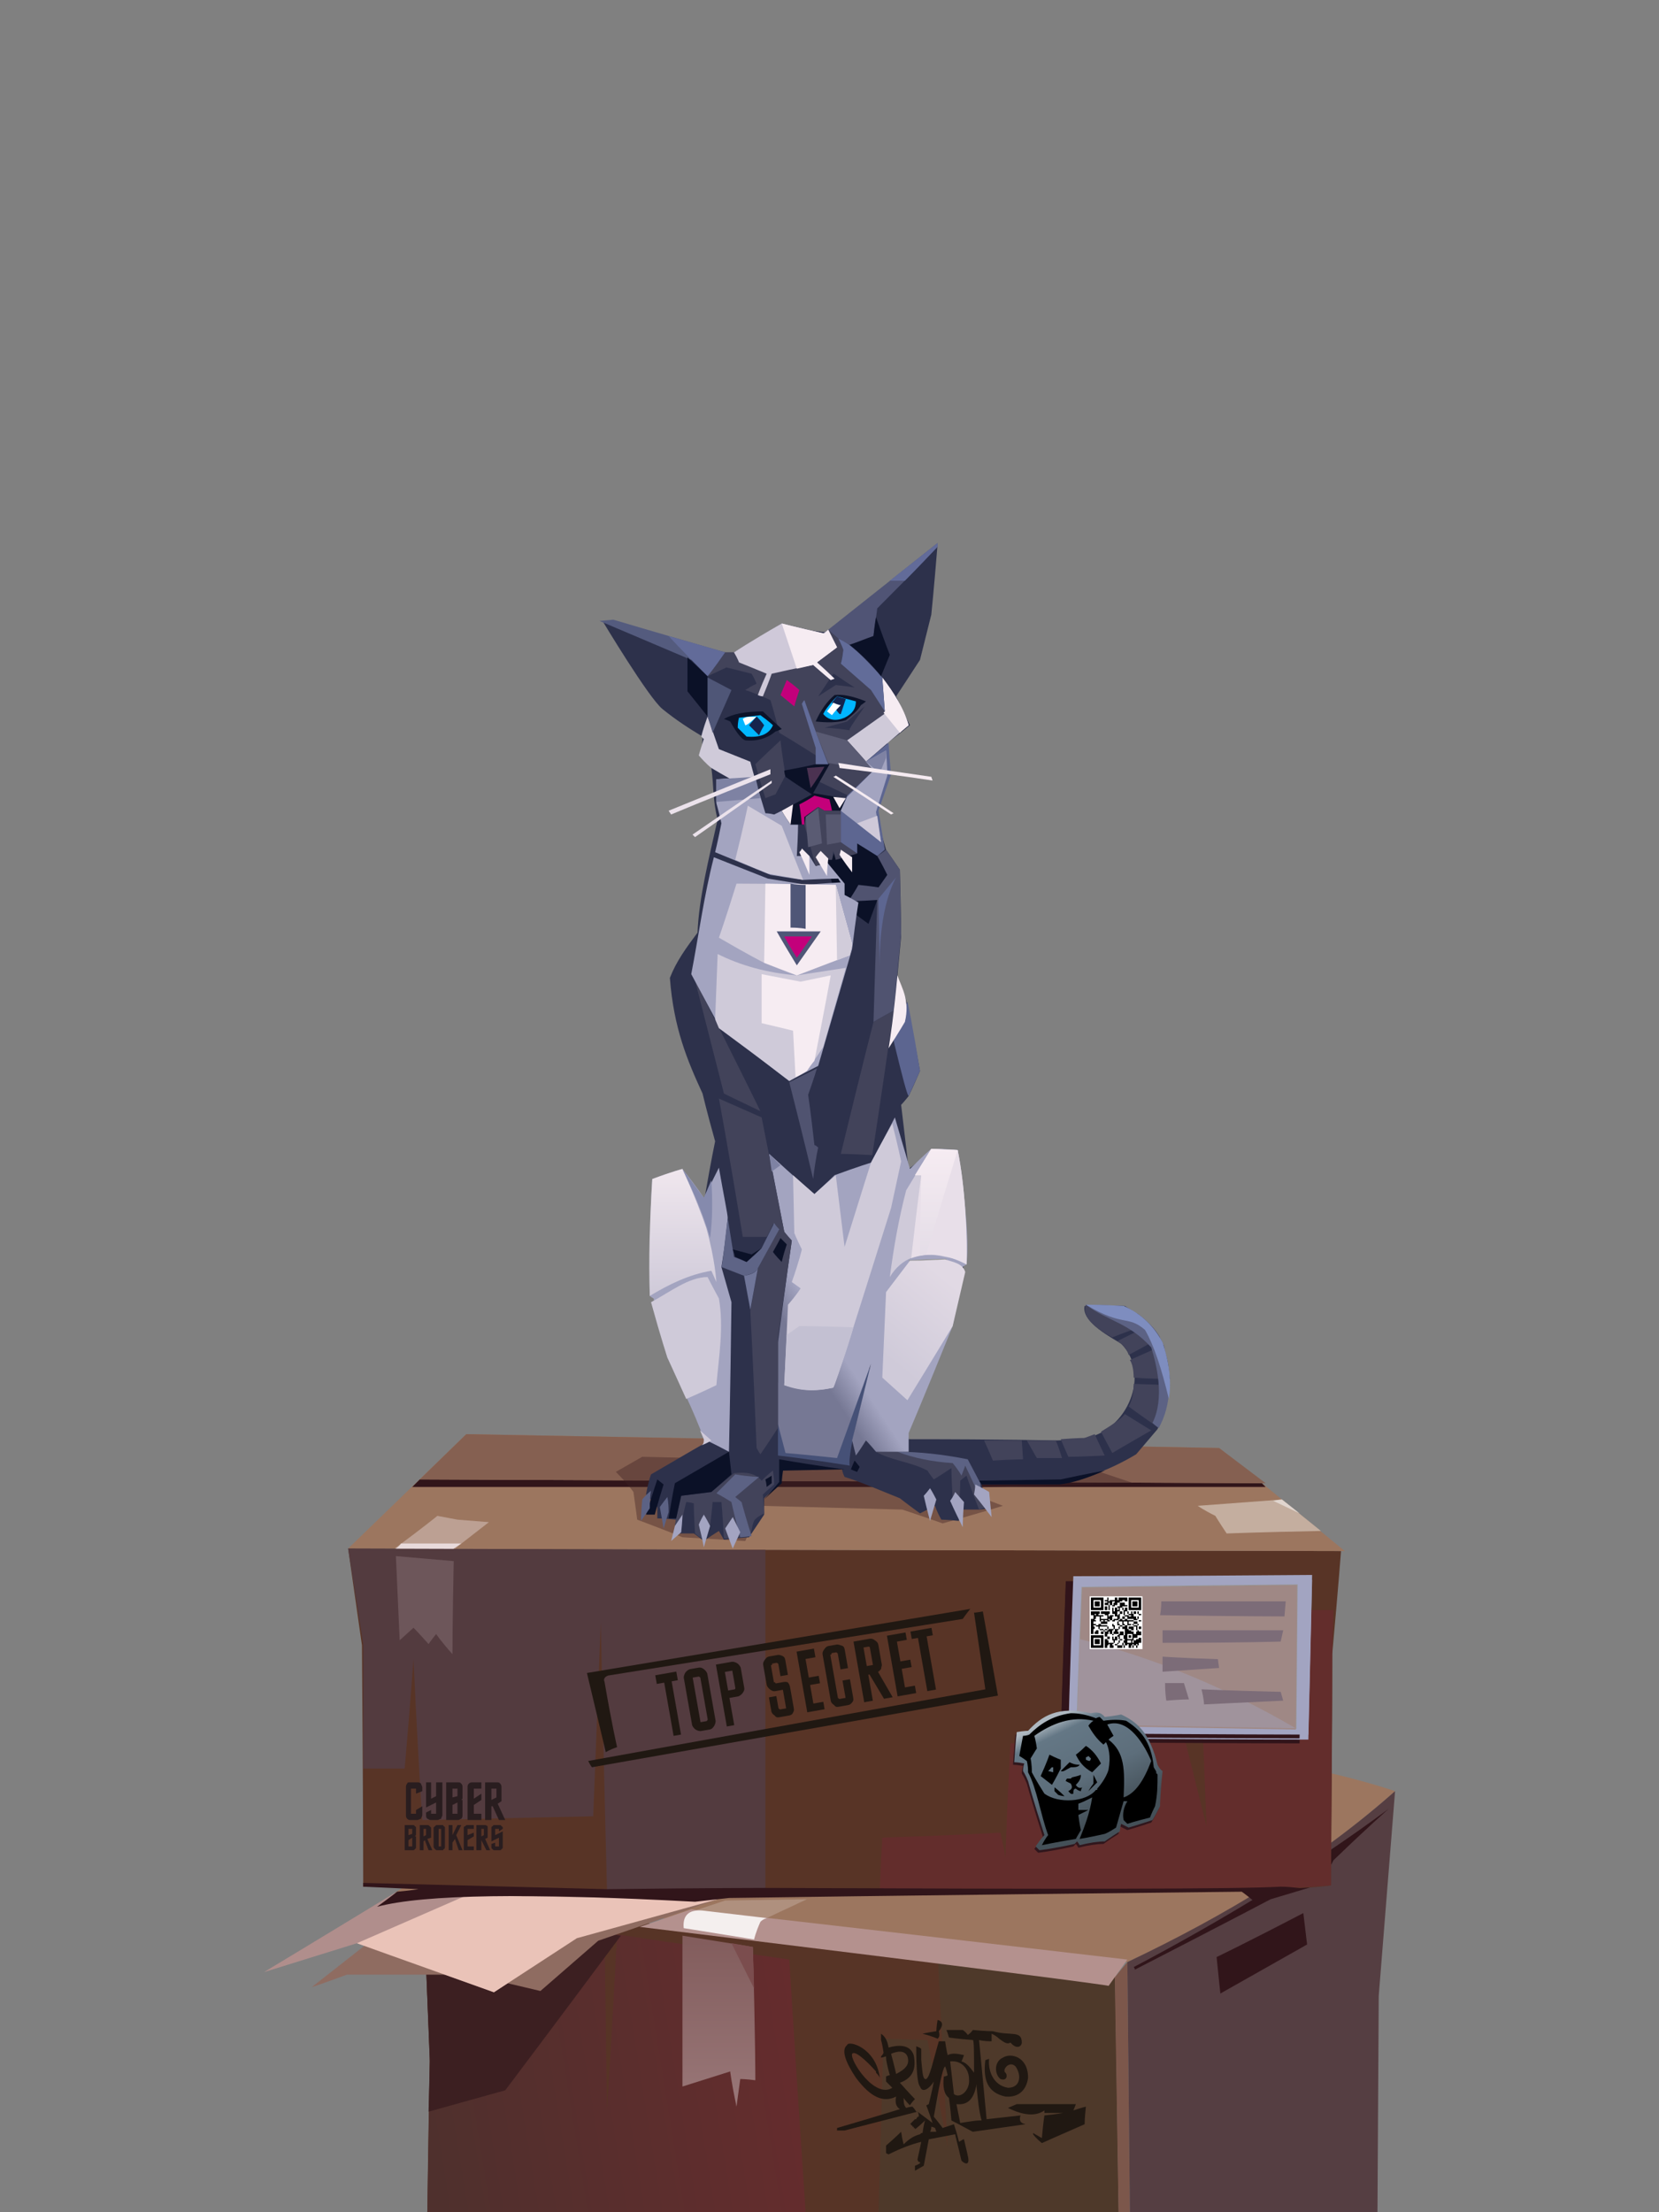 <?xml version="1.0" encoding="UTF-8"?>
<svg xmlns="http://www.w3.org/2000/svg" xmlns:xlink="http://www.w3.org/1999/xlink" width="1320px" height="1760px" viewBox="0 0 1320 1760" version="1.1">
<rect x="0" y="0" width="1320" height="1760" fill="#808080" stroke="none"/>
<defs>
















































</defs>

<defs>
<linearGradient x1="100%" y1="50%" x2="0%" y2="63%" id="id-cat-8-cat-8-0">
<stop stop-color="#652c2d" offset="0%">
</stop>
<stop stop-color="#4f302d" offset="100%">
</stop>
</linearGradient>
<linearGradient x1="50%" y1="0%" x2="50%" y2="100%" id="id-cat-8-cat-8-1">
<stop stop-color="#825c5c" offset="0%">
</stop>
<stop stop-color="#997778" offset="100%">
</stop>
</linearGradient>
<linearGradient x1="50%" y1="0%" x2="50%" y2="100%" id="id-cat-8-cat-8-2">
<stop stop-color="#f0e7ee" offset="0%">
</stop>
<stop stop-color="#cfcad9" offset="100%">
</stop>
</linearGradient>
<linearGradient x1="40%" y1="89%" x2="48%" y2="80%" id="id-cat-8-cat-8-3">
<stop stop-color="#767894" offset="0%">
</stop>
<stop stop-color="#a3a4c0" offset="100%">
</stop>
</linearGradient>
<linearGradient x1="50%" y1="0%" x2="50%" y2="100%" id="id-cat-8-cat-8-4">
<stop stop-color="#f6ecf2" offset="0%">
</stop>
<stop stop-color="#e4dde7" offset="100%">
</stop>
</linearGradient>
<linearGradient x1="68%" y1="9%" x2="32%" y2="83%" id="id-cat-8-cat-8-5">
<stop stop-color="#e1d9e4" offset="0%">
</stop>
<stop stop-color="#cfcad9" offset="100%">
</stop>
</linearGradient>
<linearGradient x1="5%" y1="20%" x2="38%" y2="87%" id="id-cat-8-cat-8-6">
<stop stop-color="#aeb8c0" offset="0%">
</stop>
<stop stop-color="#647785" offset="14%">
</stop>
<stop stop-color="#5d6e7b" offset="60%">
</stop>
<stop stop-color="#445058" offset="100%">
</stop>
</linearGradient>
</defs>
<g transform="translate(210,432)" id="id-cat-8-cat-8-7">
<g transform="translate(0,709)" id="id-cat-8-cat-8-8">
<g transform="translate(0,197)" id="id-cat-8-cat-8-9">
<path d="M 900 87 C 745 36 527 46 367 0 L 104 168 L 687 223 C 765 187 837 143 900 87 Z" fill="#9c765f" id="id-cat-8-cat-8-10">
</path>
<path d="M 677 226 C 679 357 680 422 680 422 C 313 422 130 422 130 422 C 131 342 132 302 132 302 L 127 176 C 494 209 677 226 677 226 Z" fill="#573426" id="id-cat-8-cat-8-11">
</path>
<path d="M 432 173 L 400 188 C 362 184 343 182 343 182 L 367 174 L 432 173 Z" fill="#af907e" id="id-cat-8-cat-8-12">
</path>
<path d="M 677 226 C 583 217 536 213 536 213 C 541 318 544 370 544 370 C 533 313 528 285 528 285 L 493 284 L 489 422 L 680 422 C 678 291 677 226 677 226 Z" fill="#4e392a" id="id-cat-8-cat-8-13">
</path>
<path d="M 431 422 C 422 288 418 221 418 221 C 327 208 281 201 281 201 C 276 295 273 341 273 341 L 271 202 L 127 176 L 132 299 L 130 422 C 331 422 431 422 431 422 Z" fill="url(#id-cat-8-cat-8-0)" id="id-cat-8-cat-8-14">
</path>
<path d="M 284 202 C 223 284 192 325 192 325 L 131 342 L 132 302 L 127 176 C 232 193 284 202 284 202 Z" fill="#3c1f21" id="id-cat-8-cat-8-15">
</path>
<path d="M 689 422 C 683 422 680 422 680 422 C 678 298 677 235 677 235 L 687 223 L 689 422 Z" fill="#7c574b" id="id-cat-8-cat-8-16">
</path>
<path d="M 900 87 C 838 142 765 186 687 223 L 689 422 C 820 422 886 422 886 422 L 887 250 L 900 87 Z" fill="#553e42" id="id-cat-8-cat-8-17">
</path>
<path d="M 693 229 C 765 192 801 173 801 173 C 828 165 841 161 841 161 C 848 148 851 142 851 142 C 880 114 895 101 895 101 C 833 147 764 189 692 227 C 693 228 693 229 693 229 Z" fill="#31151a" id="id-cat-8-cat-8-18">
</path>
<path d="M 758 219 C 760 239 761 248 761 248 C 807 222 830 209 830 209 L 827 184 C 781 208 758 219 758 219 Z" fill="#31151a" id="id-cat-8-cat-8-19">
</path>
<g transform="translate(0,168)" id="id-cat-8-cat-8-20">
<path d="M 183 79 C 227 50 249 36 249 36 C 323 15 361 5 361 5 C 189 2 104 0 104 0 C 35 42 0 63 0 63 L 74 40 C 147 66 183 79 183 79 Z" fill="#b08e8c" id="id-cat-8-cat-8-21">
</path>
<path d="M 38 75 L 80 42 L 161 2 C 294 4 361 5 361 5 C 298 27 266 38 266 38 C 235 65 220 78 220 78 L 165 65 L 66 65 C 47 72 38 75 38 75 Z" fill="#8f6c61" id="id-cat-8-cat-8-22">
</path>
<path d="M 74 40 L 161 2 L 361 5 L 249 36 L 183 79 C 110 53 74 40 74 40 Z" fill="#eac3b8" id="id-cat-8-cat-8-23">
</path>
</g>
<path d="M 672 242 L 687 221 C 456 194 340 181 340 181 L 299 195 C 554 226 678 242 672 242 Z" fill="#b4918e" id="id-cat-8-cat-8-24">
</path>
<path d="M 333 202 C 371 208 389 211 389 211 C 391 282 391 317 391 317 C 383 316 379 316 379 316 C 377 331 376 338 376 338 C 372 319 371 310 371 310 L 333 322 C 333 242 333 202 333 202 Z" fill="url(#id-cat-8-cat-8-1)" id="id-cat-8-cat-8-25">
</path>
<path d="M 390 205 C 353 199 334 196 334 196 C 333 186 338 181 349 182 L 400 188 C 397 189 396 190 395 191 C 391 200 390 205 390 205 Z" fill="#f4efee" id="id-cat-8-cat-8-26">
</path>
<path d="M 389 211 C 378 209 372 208 372 208 L 390 244 L 389 211 Z" fill="#7b4d4e" id="id-cat-8-cat-8-27">
</path>
</g>
<g transform="translate(67,0)" id="id-cat-8-cat-8-28">
<path d="M 12 360 C 478 366 735 366 782 359 C 783 237 783 175 783 175 C 788 120 790 93 790 93 C 263 92 0 91 0 91 L 11 168 C 12 296 12 360 12 360 Z" fill="#583426" id="id-cat-8-cat-8-29">
</path>
<path d="M 0 91 C 63 30 94 0 94 0 C 493 7 693 11 693 11 L 793 93 C 264 92 0 91 0 91 Z" fill="#9c765f" id="id-cat-8-cat-8-30">
</path>
<path d="M 774 77 C 724 78 699 79 699 79 C 693 70 690 65 690 65 C 680 60 676 57 676 57 L 743 52 C 764 69 774 77 774 77 Z" fill="#c4ae9f" id="id-cat-8-cat-8-31">
</path>
<path d="M 736 53 C 741 52 743 52 743 52 L 757 63 L 736 53 Z" fill="#e0d5ce" id="id-cat-8-cat-8-32">
</path>
<path d="M 730 42 C 277 42 51 42 51 42 C 55 38 57 36 57 36 L 727 39 C 729 41 730 42 730 42 Z" fill="#31151a" id="id-cat-8-cat-8-33">
</path>
<polygon points="57 36 730 39 693 11 94 0" fill="#856051" id="id-cat-8-cat-8-34">
</polygon>
<path d="M 112 70 L 85 91 C 53 91 37 91 37 91 C 60 74 71 65 71 65 L 87 68 L 112 70 Z" fill="#bca093" id="id-cat-8-cat-8-35">
</path>
<path d="M 83 98 L 38 97 C 38 93 38 91 38 91 C 41 89 42 87 42 87 C 74 87 90 87 90 87 L 84 91 C 84 96 83 98 83 98 Z" fill="#e8dadb" id="id-cat-8-cat-8-36">
</path>
<path d="M 12 266 C 34 266 45 266 45 266 C 50 208 52 179 52 179 C 56 265 59 307 59 307 C 150 305 195 304 195 304 C 199 201 201 150 201 150 C 204 292 206 364 206 364 L 332 362 L 332 92 L 0 91 L 12 167 C 12 233 12 266 12 266 Z" fill="#533b3f" id="id-cat-8-cat-8-37">
</path>
<path d="M 83 175 C 74 165 70 159 70 159 C 66 164 64 167 64 167 C 56 158 52 154 52 154 L 41 164 C 39 119 38 97 38 97 L 84 101 C 83 151 83 175 83 175 Z" fill="#6d565a" id="id-cat-8-cat-8-38">
</path>
<path d="M 423 364 C 424 336 425 321 425 321 C 487 319 519 317 519 317 C 522 330 523 337 523 337 C 525 277 527 246 527 246 C 619 242 665 240 665 240 C 677 288 683 312 683 312 C 681 262 680 236 680 236 C 728 236 752 235 752 235 C 754 172 755 140 755 140 L 784 140 L 783 175 C 783 246 782 308 782 359 C 685 367 508 364 423 364 Z" fill="#632d2c" id="id-cat-8-cat-8-39">
</path>
<path d="M 23 376 C 34 368 39 364 39 364 C 50 363 56 362 56 362 L 12 360 L 12 357 L 206 362 C 290 361 332 361 332 361 C 571 362 708 362 742 360 C 752 360 759 362 762 361 C 734 368 720 371 720 371 C 714 366 711 364 711 364 C 439 367 303 369 303 369 L 276 372 C 145 365 60 366 23 376 Z" fill="#31151a" id="id-cat-8-cat-8-40">
</path>
<g transform="translate(567,116)" id="id-cat-8-cat-8-41">
<path d="M 4 5 C 1 88 0 129 0 129 C 127 130 190 130 190 130 L 193 4 C 67 4 4 5 4 5 Z" fill="#31141a" id="id-cat-8-cat-8-42">
</path>
<path d="M 10 1 C 7 85 6 126 6 126 C 133 127 197 127 197 127 L 200 0 C 73 1 10 1 10 1 Z" fill="#a2a4c1" id="id-cat-8-cat-8-43">
</path>
<path d="M 17 10 C 14 83 13 119 13 119 C 129 121 187 122 187 122 L 188 8 C 74 9 17 10 17 10 Z" stroke="#979797" id="id-cat-8-cat-8-44">
</path>
<path d="M 13 120 C 129 122 187 123 187 123 C 188 46 188 8 188 8 L 17 10 C 14 83 13 120 13 120 Z" fill="#9f8885" id="id-cat-8-cat-8-45">
</path>
<path d="M 15 51 C 75 66 132 90 187 122 L 13 119 L 15 51 Z" fill="#a0939c" id="id-cat-8-cat-8-46">
</path>
</g>
</g>
</g>
<g transform="translate(267,0)" id="id-cat-8-cat-8-47">
<path d="M 34 727 C 20 735 13 739 13 739 C 23 749 27 755 27 755 C 29 769 30 777 30 777 C 54 786 66 791 66 791 C 99 793 116 794 116 794 C 124 776 128 766 128 766 C 203 768 241 769 241 769 C 262 776 273 780 273 780 C 305 771 321 766 321 766 C 297 757 285 752 285 752 C 378 749 425 748 425 748 L 386 735 C 152 730 34 727 34 727 Z" fill="#3d2022" fill-opacity="0.4" id="id-cat-8-cat-8-48">
</path>
<path d="M 143 749 C 135 756 131 760 131 760 C 131 769 131 773 131 773 C 123 785 119 791 119 791 C 106 792 99 793 99 793 C 96 788 95 786 95 786 C 87 791 83 794 83 794 C 78 790 75 788 75 788 C 65 788 60 788 60 788 C 60 780 61 777 61 777 C 51 776 46 776 46 776 C 46 770 46 767 46 767 C 40 760 37 757 37 757 C 39 746 41 741 41 741 C 70 724 84 716 84 716 C 56 636 42 596 42 596 C 70 545 84 519 84 519 C 89 490 92 476 92 476 C 85 451 82 438 82 438 C 70 412 59 386 56 346 C 61 333 69 322 78 310 C 79 283 87 251 94 220 C 90 205 91 193 89 179 C 84 171 81 167 81 167 C 82 158 82 154 82 154 C 72 148 61 141 50 132 C 39 123 3 63 3 63 C 5 62 6 62 6 62 C 68 79 100 87 100 87 C 104 87 107 87 107 87 C 132 73 145 66 145 66 C 168 70 180 71 180 71 C 239 25 269 1 269 1 C 266 38 264 57 264 57 C 258 81 255 93 255 93 C 242 113 236 122 236 122 C 243 137 247 145 247 145 C 235 155 229 159 229 159 C 229 175 230 183 230 183 C 223 204 220 215 220 215 C 225 234 228 244 228 244 C 235 254 239 260 239 260 C 240 295 240 313 240 313 C 238 334 237 345 237 345 C 243 360 245 367 245 367 C 252 403 255 420 255 420 C 249 434 246 440 246 440 C 242 445 240 447 240 447 C 244 481 246 498 246 498 C 258 489 264 484 264 484 C 278 485 285 486 285 486 C 288 545 290 574 290 574 C 284 604 281 619 281 619 C 257 677 245 706 245 706 C 246 711 246 713 246 713 C 323 713 362 714 362 714 C 369 714 377 713 387 712 C 420 706 439 661 415 637 C 409 633 383 620 386 607 C 408 607 418 607 418 607 C 454 629 462 661 444 705 C 433 718 427 725 427 725 C 407 737 386 745 365 748 C 324 749 304 749 304 749 C 307 761 309 768 309 768 C 304 769 302 769 302 769 C 292 769 287 769 287 769 C 286 775 286 778 286 778 C 276 777 272 777 272 777 C 268 770 267 766 267 766 C 259 770 255 772 255 772 C 244 764 239 760 239 760 C 224 754 208 747 195 743 C 193 739 193 737 193 737 L 145 737 C 144 745 143 749 143 749 Z" fill="#2d314b" id="id-cat-8-cat-8-49">
</path>
<path d="M 402 738 C 388 744 376 748 366 749 L 304 749 L 302 746 L 367 745 C 390 740 402 738 402 738 Z" fill="#0b1127" id="id-cat-8-cat-8-50">
</path>
<path d="M 138 738 C 139 745 139 749 139 749 C 133 754 130 757 130 757 L 131 772 C 127 774 124 776 123 778 C 121 782 121 789 119 790 C 106 792 99 792 99 792 C 98 773 97 763 97 763 C 92 763 90 763 90 763 C 89 775 88 781 88 781 C 85 789 83 793 83 793 C 78 790 76 788 76 788 C 75 772 75 764 75 764 C 71 763 69 763 69 763 C 65 779 64 787 64 787 C 61 783 60 781 60 781 C 63 766 65 758 65 758 C 81 756 89 755 89 755 C 101 745 107 740 107 740 C 117 739 124 740 129 746 C 135 740 138 738 138 738 Z" fill="#42435a" id="id-cat-8-cat-8-51">
</path>
<path d="M 121 790 C 115 791 112 791 112 791 C 107 773 105 763 105 763 C 97 758 93 756 93 756 C 103 746 108 741 108 741 C 120 743 127 743 127 743 C 114 754 108 759 108 759 L 113 763 C 118 781 121 790 121 790 Z" fill="#5c6284" id="id-cat-8-cat-8-52">
</path>
<path d="M 106 775 C 102 781 100 784 100 784 C 104 795 106 800 106 800 L 112 787 C 108 779 106 775 106 775 Z" fill="#a3a4c1" id="id-cat-8-cat-8-53">
</path>
<path d="M 83 773 C 80 778 79 781 79 781 C 82 793 83 799 83 799 L 88 782 C 85 776 83 773 83 773 Z" fill="#a3a4c1" id="id-cat-8-cat-8-54">
</path>
<path d="M 66 773 C 62 779 60 782 60 782 C 58 790 57 794 57 794 L 65 787 C 66 778 66 773 66 773 Z" fill="#a3a4c1" id="id-cat-8-cat-8-55">
</path>
<path d="M 55 776 C 58 757 60 748 60 748 L 103 723 L 105 741 L 89 755 C 73 757 65 758 65 758 L 61 776 C 57 776 55 776 55 776 Z" fill="#0b1127" id="id-cat-8-cat-8-56">
</path>
<path d="M 44 773 C 39 773 37 773 37 773 C 43 754 46 745 46 745 L 51 749 C 46 765 44 773 44 773 Z" fill="#0b1127" id="id-cat-8-cat-8-57">
</path>
<path d="M 54 759 C 50 764 48 767 48 767 C 50 778 51 784 51 784 L 55 771 C 55 763 54 759 54 759 Z" fill="#5c6284" id="id-cat-8-cat-8-58">
</path>
<path d="M 41 754 C 36 758 34 761 34 761 C 33 772 33 778 33 778 L 40 768 C 40 758 41 754 41 754 Z" fill="#5c6284" id="id-cat-8-cat-8-59">
</path>
<path d="M 137 742 C 134 744 132 745 132 745 C 133 749 133 751 133 751 L 137 748 C 137 744 137 742 137 742 Z" fill="#0b1127" id="id-cat-8-cat-8-60">
</path>
<path d="M 103 723 C 90 716 83 713 83 713 C 75 690 64 669 54 648 C 46 617 43 601 43 601 C 41 600 40 599 40 599 C 40 549 41 518 42 506 C 58 500 66 498 66 498 C 78 513 83 521 83 521 C 91 505 95 497 95 497 C 99 520 102 534 102 537 C 100 559 97 576 97 576 L 105 604 C 104 683 103 723 103 723 Z" fill="#a3a4c0" id="id-cat-8-cat-8-61">
</path>
<path d="M 66 498 C 76 520 82 536 85 545 C 92 570 93 588 93 588 L 89 579 C 71 582 55 590 40 599 C 39 570 40 539 42 506 C 58 500 66 498 66 498 Z" fill="url(#id-cat-8-cat-8-2)" id="id-cat-8-cat-8-62">
</path>
<path d="M 86 584 C 71 584 56 596 41 604 C 49 633 54 648 54 648 C 64 670 69 681 69 681 C 85 674 93 670 93 670 C 95 647 99 624 95 601 C 89 590 86 584 86 584 Z" fill="#cfcad9" id="id-cat-8-cat-8-63">
</path>
<path d="M 88 553 C 82 532 74 515 66 498 C 77 513 83 521 83 521 L 89 507 C 90 523 90 538 88 553 Z" fill="#858aad" id="id-cat-8-cat-8-64">
</path>
<path d="M 81 718 C 86 716 89 714 89 714 L 80 706 L 83 713 C 83 715 83 717 81 718 Z" fill="#cfc9d9" id="id-cat-8-cat-8-65">
</path>
<path d="M 145 748 C 135 757 131 761 131 761 C 139 752 143 747 143 747 C 143 735 143 729 143 729 C 178 735 195 737 195 737 L 146 738 C 145 745 145 748 145 748 Z" fill="#0b1127" id="id-cat-8-cat-8-66">
</path>
<path d="M 205 739 C 202 738 200 737 200 737 C 202 732 203 730 203 730 L 207 735 C 206 737 205 739 205 739 Z" fill="#0b1127" id="id-cat-8-cat-8-67">
</path>
<path d="M 286 764 C 283 762 281 760 281 760 C 280 744 280 736 280 736 C 271 742 266 745 266 745 C 262 740 261 738 261 738 C 248 731 232 730 220 723 C 231 723 237 723 237 723 C 273 728 292 731 292 731 C 303 755 309 767 309 767 C 304 768 302 769 302 769 C 295 751 292 742 292 742 L 287 746 C 287 758 286 764 286 764 Z" fill="#42435a" id="id-cat-8-cat-8-68">
</path>
<path d="M 288 742 C 290 737 291 734 291 734 C 297 747 300 753 300 753 C 303 753 304 754 304 754 C 303 750 303 748 303 748 L 293 729 C 273 725 254 723 237 723 C 250 728 265 731 281 732 C 286 738 288 742 288 742 Z" fill="#5c6284" id="id-cat-8-cat-8-69">
</path>
<path d="M 263 752 C 260 756 258 758 258 758 C 261 771 263 778 263 778 L 268 761 C 265 755 263 752 263 752 Z" fill="#a3a4c1" id="id-cat-8-cat-8-70">
</path>
<path d="M 289 783 C 282 769 279 762 279 762 C 282 758 283 755 283 755 L 290 763 C 289 776 289 783 289 783 Z" fill="#a3a4c1" id="id-cat-8-cat-8-71">
</path>
<path d="M 298 757 C 299 752 299 749 299 749 C 307 753 310 755 310 755 L 312 775 C 303 763 298 757 298 757 Z" fill="#a3a4c1" id="id-cat-8-cat-8-72">
</path>
<path d="M 199 734 C 161 728 142 726 142 726 C 142 687 142 668 142 668 L 216 657 C 204 699 198 725 199 734 Z" fill="#465177" id="id-cat-8-cat-8-73">
</path>
<path d="M 189 728 C 161 725 148 724 148 724 C 144 709 142 701 142 701 C 142 657 142 636 142 636 C 149 582 153 555 153 555 C 149 551 147 548 147 548 C 139 507 135 486 135 486 C 159 508 171 518 171 518 C 182 508 187 503 187 503 C 206 496 216 493 216 493 C 229 469 235 457 235 457 C 243 484 247 498 247 498 C 258 487 264 482 264 482 C 278 482 285 483 285 483 C 292 528 294 559 292 574 C 290 575 289 576 289 576 C 284 607 281 623 281 623 C 258 680 246 708 246 708 L 246 723 C 229 723 220 723 220 723 C 215 717 212 714 212 714 C 207 722 204 726 204 726 C 202 718 201 714 201 714 L 216 653 C 198 703 189 728 189 728 Z" fill="url(#id-cat-8-cat-8-3)" id="id-cat-8-cat-8-74">
</path>
<path d="M 186 672 C 166 676 158 673 147 670 C 149 628 150 606 150 606 C 157 598 160 593 160 593 C 156 590 153 588 153 588 C 159 571 161 562 161 562 C 157 554 155 549 155 549 L 154 503 L 171 518 C 182 508 188 503 188 503 L 195 560 C 209 515 216 493 216 493 C 227 472 233 462 233 462 C 238 482 240 492 240 492 L 232 529 C 203 621 188 669 186 672 Z" fill="#cfcad9" id="id-cat-8-cat-8-75">
</path>
<path d="M 202 624 C 174 623 159 623 159 623 L 149 630 L 147 670 C 160 675 173 675 186 672 C 196 645 201 628 202 624 Z" fill="#c3c0d2" id="id-cat-8-cat-8-76">
</path>
<path d="M 231 584 C 240 569 255 563 275 568 C 281 569 288 570 292 574 C 292 543 291 513 285 483 C 271 482 264 482 264 482 L 244 515 C 238 538 234 561 231 584 Z" fill="#cfcad9" id="id-cat-8-cat-8-77">
</path>
<path d="M 248 569 C 253 525 256 503 256 503 L 251 503 L 264 482 L 285 483 C 291 513 293 554 292 574 C 277 566 262 564 248 569 Z" fill="#e8dfe9" id="id-cat-8-cat-8-78">
</path>
<path d="M 260 566 L 255 567 L 256 503 L 251 503 L 264 482 L 285 483 C 268 538 260 566 260 566 Z" fill="url(#id-cat-8-cat-8-4)" id="id-cat-8-cat-8-79">
</path>
<path d="M 276 570 L 257 579 L 247 571 C 266 570 276 570 276 570 Z" stroke="#979797" id="id-cat-8-cat-8-80">
</path>
<path d="M 247 571 C 234 588 228 596 228 596 C 226 642 225 664 225 664 L 245 682 C 269 643 281 623 281 623 L 291 580 C 289 573 281 572 275 570 C 256 571 247 571 247 571 Z" fill="url(#id-cat-8-cat-8-5)" id="id-cat-8-cat-8-81">
</path>
<path d="M 142 704 C 133 718 128 725 128 725 C 126 722 125 720 125 720 C 122 647 120 611 120 611 C 124 588 126 577 126 577 C 137 557 142 547 142 547 C 139 544 138 542 138 542 C 135 549 133 552 133 552 C 121 552 114 552 114 552 C 102 479 95 442 95 442 L 129 457 L 147 548 L 153 555 L 142 632 C 142 680 142 704 142 704 Z" fill="#42435a" id="id-cat-8-cat-8-82">
</path>
<path d="M 145 64 C 167 69 178 72 178 72 L 182 69 L 190 76 L 194 85 L 192 96 L 216 117 L 228 135 L 197 157 C 207 168 212 173 212 174 L 212 174 L 212 174 C 216 179 218 181 218 181 C 205 194 199 200 198 201 L 198 201 C 198 201 198 201 198 201 L 175 190 C 180 181 183 176 183 176 C 157 159 143 151 143 151 C 139 134 136 125 136 125 C 123 119 116 117 116 117 C 122 113 125 112 125 112 C 123 107 121 104 121 104 L 121 104 L 121 104 L 101 99 L 86 106 C 96 93 100 87 100 87 C 105 87 107 87 107 87 C 132 72 145 64 145 64 Z M 211 130 C 211 130 206 134 197 142 L 197 142 L 179 147 C 179 147 186 147 199 149 C 199 149 199 149 199 148 L 199 148 C 199 148 199 148 199 148 L 199 148 C 200 146 204 140 211 130 Z M 186 104 C 178 116 174 122 174 122 L 188 113 C 198 114 203 115 203 115 C 192 108 187 104 186 104 L 186 104 L 186 104 Z" fill="#42435a" id="id-cat-8-cat-8-83">
</path>
<path d="M 145 572 C 140 567 138 564 138 564 C 142 557 144 553 144 553 L 149 558 C 146 567 145 572 145 572 Z" fill="#0b1127" id="id-cat-8-cat-8-84">
</path>
<path d="M 97 576 L 115 583 C 119 582 124 581 126 577 C 137 557 143 546 143 546 C 140 543 139 541 139 541 C 132 555 129 561 129 561 C 121 569 117 572 117 572 L 107 568 L 102 537 C 99 561 98 574 97 576 Z" fill="#5e6486" id="id-cat-8-cat-8-85">
</path>
<path d="M 120 610 L 115 583 C 120 582 124 581 126 577 L 120 610 Z" fill="#707699" id="id-cat-8-cat-8-86">
</path>
<path d="M 129 561 L 117 572 C 111 569 108 568 108 568 C 107 564 106 562 106 562 L 121 566 L 129 561 Z" fill="#0b1127" id="id-cat-8-cat-8-87">
</path>
<path d="M 214 303 L 188 284 C 183 263 181 252 181 252 C 184 252 185 252 185 252 C 186 248 187 246 187 246 C 188 250 188 252 188 252 C 199 249 205 247 205 247 L 205 239 L 222 249 L 229 264 L 221 284 L 214 303 Z" fill="#0b1127" id="id-cat-8-cat-8-88">
</path>
<path d="M 144 495 C 140 498 137 500 137 500 L 135 486 C 141 492 144 495 144 495 Z" fill="#7e82a3" id="id-cat-8-cat-8-89">
</path>
<path d="M 170 506 C 172 489 174 481 174 481 C 172 479 171 479 171 479 C 168 452 166 439 166 439 C 171 425 173 418 173 418 L 151 429 C 164 480 170 506 170 506 Z" fill="#505370" id="id-cat-8-cat-8-90">
</path>
<path d="M 128 452 C 109 443 99 438 99 438 L 76 348 C 111 417 128 452 128 452 Z" fill="#42435a" id="id-cat-8-cat-8-91">
</path>
<path d="M 217 487 C 200 486 192 486 192 486 C 209 416 218 381 218 381 L 234 372 C 223 449 217 487 217 487 Z" fill="#42435a" id="id-cat-8-cat-8-92">
</path>
<path d="M 218 381 C 220 316 221 284 221 284 C 206 285 198 285 198 285 C 204 276 206 272 206 272 C 216 273 222 274 222 274 C 227 267 229 264 229 264 C 224 254 221 249 221 249 C 226 246 228 244 228 244 C 235 254 239 260 239 260 L 240 311 L 234 372 C 223 378 218 381 218 381 Z" fill="#505370" id="id-cat-8-cat-8-93">
</path>
<path d="M 236 266 C 227 277 222 283 222 283 L 223 345 C 222 309 227 283 236 266 Z" fill="#5d6691" id="id-cat-8-cat-8-94">
</path>
<path d="M 91 250 C 83 281 79 312 73 343 L 95 384 C 132 414 151 428 151 428 C 166 420 174 416 174 416 C 192 354 201 323 201 323 C 204 298 206 286 206 286 C 199 282 195 280 195 280 C 195 274 195 271 195 271 C 186 260 181 254 181 254 C 175 256 172 257 172 257 C 169 252 167 249 167 249 C 160 249 157 249 157 249 C 158 232 158 224 158 224 C 154 224 152 224 152 224 C 147 217 145 213 145 213 C 141 215 139 216 139 216 C 135 215 132 215 132 215 C 126 195 123 186 123 186 C 103 187 93 188 93 188 C 93 201 93 207 93 207 C 96 218 97 223 97 223 C 94 238 92 246 92 246 C 121 258 136 264 136 264 C 154 267 162 268 162 268 C 181 267 190 267 190 267 C 191 269 192 270 192 270 C 174 271 165 272 165 272 L 134 267 C 106 256 91 250 91 250 Z" fill="#a3a4c0" id="id-cat-8-cat-8-95">
</path>
<path d="M 94 327 L 92 379 L 95 386 C 133 414 151 428 151 428 C 160 423 165 420 165 420 C 174 407 178 401 178 401 C 190 359 196 338 196 338 L 157 344 C 133 342 112 336 94 327 Z" fill="#cfcad9" id="id-cat-8-cat-8-96">
</path>
<path d="M 129 343 C 129 369 129 382 129 382 C 146 386 154 388 154 388 L 156 425 C 162 422 165 420 165 420 C 169 414 171 412 171 412 C 180 366 184 344 184 344 L 160 349 C 139 345 129 343 129 343 Z" fill="#f6ecf2" id="id-cat-8-cat-8-97">
</path>
<path d="M 109 271 C 100 300 95 314 95 314 C 119 328 131 334 131 334 C 148 341 157 344 157 344 C 185 333 199 328 199 328 C 201 322 201 319 201 319 L 188 272 C 135 271 109 271 109 271 Z" fill="#cfcad9" id="id-cat-8-cat-8-98">
</path>
<polygon points="132 271 131 334 157 344 199 328 201 319 188 272" fill="#f6ecf2" id="id-cat-8-cat-8-99">
</polygon>
<path d="M 141 309 C 164 309 176 309 176 309 L 157 336 C 146 318 141 309 141 309 Z" fill="#4f5677" id="id-cat-8-cat-8-100">
</path>
<path d="M 147 313 C 161 313 169 313 169 313 L 157 330 C 150 319 147 313 147 313 Z" fill="#c3007b" id="id-cat-8-cat-8-101">
</path>
<path d="M 152 271 C 152 294 152 306 152 306 C 160 306 164 307 164 307 L 164 272 C 156 272 152 271 152 271 Z" fill="#4f5677" id="id-cat-8-cat-8-102">
</path>
<path d="M 108 252 C 115 224 118 209 118 209 L 145 225 L 162 268 L 134 263 C 117 256 108 252 108 252 Z" fill="#cfcad9" id="id-cat-8-cat-8-103">
</path>
<path d="M 246 440 C 252 427 255 420 255 420 C 249 383 245 364 245 365 L 234 396 C 241 425 245 440 246 440 Z" fill="#5c6590" id="id-cat-8-cat-8-104">
</path>
<path d="M 230 402 C 239 388 243 381 243 381 C 247 364 241 355 237 344 C 234 377 231 396 230 402 Z" fill="#f6ecf2" id="id-cat-8-cat-8-105">
</path>
<polygon points="189 332 188 272 201 319 199 328" fill="#d1ccda" id="id-cat-8-cat-8-106">
</polygon>
<path d="M 144 157 C 130 170 124 176 124 176 C 129 194 132 203 132 203 C 137 201 140 200 140 200 L 148 185 C 145 167 144 157 144 157 Z" fill="#42435a" id="id-cat-8-cat-8-107">
</path>
<path d="M 164 224 L 152 224 C 147 217 145 213 145 213 L 169 200 C 155 191 148 186 148 186 C 147 183 147 181 147 181 C 164 178 172 176 172 176 C 179 176 183 176 183 176 C 174 192 170 199 170 199 C 187 202 196 203 196 203 C 193 210 192 213 192 213 C 184 213 179 213 179 213 C 176 211 174 210 174 210 L 164 218 L 164 224 Z" fill="#0b1127" id="id-cat-8-cat-8-108">
</path>
<path d="M 163 224 C 162 224 161 224 161 224 C 160 213 159 208 159 208 C 167 204 171 201 171 201 C 179 203 183 204 183 204 L 185 213 L 179 213 L 174 210 L 163 218 C 163 222 163 224 163 224 Z" fill="#c4007a" id="id-cat-8-cat-8-109">
</path>
<path d="M 191 211 L 186 202 L 196 203 C 193 208 191 211 191 211 Z" fill="#f6ecf2" id="id-cat-8-cat-8-110">
</path>
<path d="M 152 224 C 147 217 145 213 145 213 L 154 208 L 152 224 Z" fill="#f6ecf2" id="id-cat-8-cat-8-111">
</path>
<path d="M 168 195 C 166 184 165 179 165 179 L 179 178 C 172 190 168 195 168 195 Z" fill="#4b3251" id="id-cat-8-cat-8-112">
</path>
<path d="M 159 117 C 156 126 155 130 155 130 L 144 121 L 149 109 C 156 114 159 117 159 117 Z" fill="#c3007b" id="id-cat-8-cat-8-113">
</path>
<path d="M 86 138 C 82 149 81 154 81 154 C 82 155 83 156 83 156 C 80 165 79 169 79 169 C 85 176 89 179 89 179 C 109 191 122 197 127 199 C 122 182 120 174 120 174 L 95 164 C 89 147 86 138 86 138 Z" fill="#cfcad9" id="id-cat-8-cat-8-114">
</path>
<path d="M 197 157 C 207 168 212 174 212 174 C 235 154 246 145 246 145 C 242 132 235 120 225 107 L 228 135 C 207 150 197 157 197 157 Z" fill="#cfcad9" id="id-cat-8-cat-8-115">
</path>
<path d="M 239 151 L 226 135 L 227 134 L 225 107 C 234 119 242 131 246 145 C 241 149 239 151 239 151 Z" fill="#f6ecf2" id="id-cat-8-cat-8-116">
</path>
<path d="M 190 76 C 193 82 194 85 194 85 C 193 93 192 96 192 96 L 216 117 L 227 134 L 225 107 C 209 89 197 78 190 76 Z" fill="#626c99" id="id-cat-8-cat-8-117">
</path>
<path d="M 100 87 C 41 70 11 61 11 61 L 0 62 L 73 93 C 91 89 100 87 100 87 Z" fill="#545b7e" id="id-cat-8-cat-8-118">
</path>
<path d="M 86 138 L 70 118 L 70 91 L 86 106 C 86 128 86 138 86 138 Z" fill="#0b1127" id="id-cat-8-cat-8-119">
</path>
<path d="M 90 151 L 105 117 L 86 107 L 86 138 C 89 147 90 151 90 151 Z" fill="#4f5677" id="id-cat-8-cat-8-120">
</path>
<path d="M 230 159 C 231 175 232 184 232 184 L 222 213 L 227 244 L 221 249 L 205 239 C 205 244 205 247 205 247 L 192 239 L 192 213 L 197 201 L 218 181 L 212 174 C 224 164 230 159 230 159 Z" fill="#5d6691" id="id-cat-8-cat-8-121">
</path>
<path d="M 163 125 C 175 159 182 176 182 176 C 175 176 172 176 172 176 C 172 168 172 163 172 163 L 161 128 C 162 126 163 125 163 125 Z" fill="#626c99" id="id-cat-8-cat-8-122">
</path>
<path d="M 107 87 C 110 92 111 95 111 95 C 126 101 133 104 133 104 C 128 115 126 121 126 121 C 128 122 130 122 130 122 C 135 110 137 104 137 104 C 159 99 170 97 170 97 C 179 105 184 109 184 109 C 186 108 187 108 187 108 C 178 99 173 95 173 95 L 189 83 L 182 69 L 178 72 L 145 64 C 119 79 107 87 107 87 Z" fill="#cfc9d9" id="id-cat-8-cat-8-123">
</path>
<path d="M 145 64 L 157 100 L 170 97 L 184 109 L 187 108 L 173 95 L 189 83 L 182 69 L 179 72 C 156 67 145 64 145 64 Z" fill="#f6ecf2" id="id-cat-8-cat-8-124">
</path>
<path d="M 218 181 C 194 177 182 175 182 175 L 172 150 L 197 157 C 204 165 212 173 218 181 Z" fill="#5a5b73" id="id-cat-8-cat-8-125">
</path>
<path d="M 212 126 C 202 122 193 120 187 121 C 181 126 176 133 172 142 C 181 143 189 143 196 141 C 201 137 205 134 208 129 C 211 127 212 126 212 126 Z" fill="#0c1329" id="id-cat-8-cat-8-126">
</path>
<path d="M 99 140 C 102 141 104 142 104 142 C 109 151 113 156 116 157 C 126 158 134 155 140 150 C 143 149 145 148 145 148 L 130 134 C 116 134 106 136 99 140 Z" fill="#0c1329" id="id-cat-8-cat-8-127">
</path>
<path d="M 228 165 C 229 178 229 185 229 185 C 223 204 220 214 220 214 L 224 238 L 192 213 L 197 202 L 218 181 L 212 174 C 223 168 228 165 228 165 Z" fill="#a3a4c0" id="id-cat-8-cat-8-128">
</path>
<path d="M 221 217 L 205 223 L 224 238 C 222 224 221 217 221 217 Z" fill="#cfc9d9" id="id-cat-8-cat-8-129">
</path>
<path d="M 228 171 L 223 183 L 212 174 L 228 165 C 228 169 228 171 228 171 Z" fill="#7e82a3" id="id-cat-8-cat-8-130">
</path>
<polygon points="172 257 163 224 164 218 174 210 179 213 192 213 192 238 205 247 188 252 186 245 185 252 181 252 181 255" fill="#42435a" id="id-cat-8-cat-8-131">
</polygon>
<path d="M 174 211 C 176 230 177 239 177 239 L 166 242 L 164 218 C 171 213 174 211 174 211 Z" fill="#5a5b73" id="id-cat-8-cat-8-132">
</path>
<path d="M 192 216 C 184 216 180 216 180 216 L 181 240 L 192 238 C 192 223 192 216 192 216 Z" fill="#575870" id="id-cat-8-cat-8-133">
</path>
<polygon points="93 206 128 203 124 186 93 188" fill="#7e82a3" id="id-cat-8-cat-8-134">
</polygon>
<path d="M 199 81 C 212 77 218 74 218 74 C 220 60 221 52 221 52 C 253 20 269 3 269 3 L 269 0 L 182 69 L 190 76 C 194 78 197 80 199 81 Z" fill="#505475" id="id-cat-8-cat-8-135">
</path>
<path d="M 243 30 L 231 30 L 269 0 L 269 3 C 252 21 243 30 243 30 Z" fill="#626b99" id="id-cat-8-cat-8-136">
</path>
<path d="M 220 59 C 227 79 231 89 231 89 L 224 106 C 217 97 209 89 199 81 C 205 79 212 76 218 74 C 219 64 220 59 220 59 Z" fill="#0b1127" id="id-cat-8-cat-8-137">
</path>
<path d="M 138 145 C 135 152 128 155 117 154 C 112 149 110 147 110 147 C 110 142 111 139 111 139 L 128 137 C 135 142 138 145 138 145 Z" fill="#00b6ff" id="id-cat-8-cat-8-138">
</path>
<path d="M 131 145 C 128 150 127 153 127 153 C 122 148 119 145 119 145 L 125 138 C 129 142 131 145 131 145 Z" fill="#15244d" id="id-cat-8-cat-8-139">
</path>
<path d="M 116 145 L 114 140 C 118 137 122 139 125 138 C 120 143 117 145 116 145 Z" fill="#ffffff" id="id-cat-8-cat-8-140">
</path>
<path d="M 178 136 C 182 141 188 142 195 139 C 201 136 204 132 204 126 L 189 122 C 182 129 179 134 178 136 Z" fill="#00b5ff" id="id-cat-8-cat-8-141">
</path>
<path d="M 192 136 L 196 124 C 191 123 189 122 189 122 L 185 127 C 189 134 191 137 192 136 Z" fill="#15244d" id="id-cat-8-cat-8-142">
</path>
<path d="M 186 127 C 190 129 192 129 192 129 C 187 134 185 137 185 137 L 181 134 C 185 129 186 127 186 127 Z" fill="#ffffff" id="id-cat-8-cat-8-143">
</path>
<path d="M 137 189 C 137 190 137 191 137 191 C 96 220 76 234 76 234 L 74 232 C 116 203 137 189 137 189 Z" fill="#ebe2eb" id="id-cat-8-cat-8-144">
</path>
<path d="M 136 180 C 136 183 136 184 136 184 C 83 205 57 216 57 216 L 55 213 C 109 191 136 180 136 180 Z" fill="#ebe2eb" id="id-cat-8-cat-8-145">
</path>
<path d="M 188 185 C 187 186 186 186 186 186 C 217 206 232 216 232 216 L 234 215 C 204 195 188 185 188 185 Z" fill="#f5ebf1" id="id-cat-8-cat-8-146">
</path>
<path d="M 190 175 C 191 178 191 179 191 179 C 240 185 265 189 265 189 L 264 186 C 215 179 190 175 190 175 Z" fill="#f5ebf1" id="id-cat-8-cat-8-147">
</path>
<path d="M 86 106 C 65 85 55 74 55 74 L 100 87 C 91 100 86 106 86 106 Z" fill="#626b99" id="id-cat-8-cat-8-148">
</path>
<path d="M 201 262 C 194 253 191 248 191 248 C 192 245 192 244 192 244 L 201 250 C 201 258 201 262 201 262 Z" fill="#f6ecf2" id="id-cat-8-cat-8-149">
</path>
<path d="M 181 265 C 175 255 172 250 172 250 C 174 247 176 245 176 245 L 182 251 C 181 260 181 265 181 265 Z" fill="#f6ecf2" id="id-cat-8-cat-8-150">
</path>
<path d="M 167 264 C 162 252 159 246 159 246 C 161 244 161 243 161 243 L 167 249 C 167 259 167 264 167 264 Z" fill="#f6ecf2" id="id-cat-8-cat-8-151">
</path>
<path d="M 306 714 C 311 725 313 730 313 730 C 329 729 337 729 337 729 L 336 714 C 316 714 306 714 306 714 Z" fill="#42435a" id="id-cat-8-cat-8-152">
</path>
<path d="M 348 728 C 361 728 368 728 368 728 C 365 718 363 714 363 714 L 340 714 C 345 723 348 728 348 728 Z" fill="#42435a" id="id-cat-8-cat-8-153">
</path>
<path d="M 402 726 C 383 727 373 727 373 727 C 369 718 367 713 367 713 C 380 712 386 712 386 712 L 394 709 C 399 720 402 726 402 726 Z" fill="#42435a" id="id-cat-8-cat-8-154">
</path>
<path d="M 408 724 C 402 713 399 707 399 707 C 409 701 416 696 418 693 L 439 706 C 418 718 408 724 408 724 Z" fill="#42435a" id="id-cat-8-cat-8-155">
</path>
<path d="M 421 687 C 424 682 425 675 425 669 L 454 670 L 445 704 C 429 693 421 687 421 687 Z" fill="#42435a" id="id-cat-8-cat-8-156">
</path>
<path d="M 425 664 C 425 658 424 653 422 650 C 440 642 449 638 449 638 L 454 665 C 435 665 425 664 425 664 Z" fill="#42435a" id="id-cat-8-cat-8-157">
</path>
<path d="M 421 646 C 438 637 446 632 446 632 C 442 625 436 619 428 613 C 427 623 426 628 426 628 L 412 635 C 417 638 420 642 421 646 Z" fill="#42435a" id="id-cat-8-cat-8-158">
</path>
<path d="M 408 632 C 418 628 424 626 424 626 L 424 611 L 417 607 L 387 606 C 384 614 391 623 408 632 Z" fill="#42435a" id="id-cat-8-cat-8-159">
</path>
<path d="M 440 700 C 443 703 445 704 445 704 C 455 686 456 663 448 636 C 442 624 432 614 417 607 C 397 606 387 606 387 606 C 404 619 421 620 439 640 C 443 653 450 680 440 700 Z" fill="#5c6284" id="id-cat-8-cat-8-160">
</path>
<path d="M 453 681 C 447 656 441 638 434 626 C 420 614 417 624 387 606 C 391 606 401 606 417 607 C 431 613 441 623 448 636 C 454 654 455 669 453 681 Z" fill="#7e8dbf" id="id-cat-8-cat-8-161">
</path>
</g>
<g transform="translate(112,986)" fill="#291d1f" id="id-cat-8-cat-8-162" fill-rule="nonzero">
<path d="M 10 30 C 11 30 12 29 13 29 C 13 28 14 27 14 26 L 14 19 L 9 22 L 9 25 L 5 25 L 5 5 L 9 5 L 9 9 L 14 7 L 14 4 C 14 3 13 2 13 1 C 12 0 11 0 10 0 L 4 0 C 3 0 2 0 2 1 C 1 2 1 3 1 4 L 1 26 C 1 27 1 28 2 29 C 2 29 3 30 4 30 L 10 30 Z M 26 30 C 27 30 28 29 29 29 C 29 28 30 27 30 26 L 30 0 L 25 0 L 25 11 L 21 13 L 21 0 L 17 0 L 17 20 L 25 16 L 25 25 L 21 25 L 21 22 L 17 24 L 17 26 C 17 27 17 28 18 29 C 19 29 19 30 21 30 L 26 30 Z M 42 30 C 44 30 44 29 45 29 C 46 28 46 27 46 26 L 46 14 L 45 14 C 45 14 46 13 46 13 C 46 12 46 11 46 11 L 46 4 C 46 3 46 2 45 1 C 44 0 44 0 42 0 L 33 0 L 33 30 L 42 30 Z M 38 12 L 38 5 L 42 5 L 42 11 L 38 12 Z M 42 25 L 38 25 L 38 18 L 42 16 L 42 25 Z M 61 30 L 61 25 L 55 25 L 55 18 L 61 14 L 61 9 L 55 13 L 55 5 L 61 5 L 61 0 L 54 0 C 53 0 52 0 51 1 C 50 2 50 3 50 4 L 50 30 L 61 30 Z M 69 30 L 69 19 L 70 19 L 75 30 L 80 30 L 74 17 L 77 15 L 77 4 C 77 3 77 2 76 1 C 75 0 75 0 73 0 L 64 0 L 64 30 L 69 30 Z M 69 14 L 69 5 L 73 5 L 73 12 L 69 14 Z" id="id-cat-8-cat-8-163">
</path>
<path d="M 6 54 C 7 54 8 54 8 53 C 9 53 9 52 9 51 L 9 43 L 8 43 C 8 43 8 43 9 42 C 9 42 9 41 9 41 L 9 36 C 9 36 9 35 8 35 C 8 34 7 34 6 34 L 0 34 L 0 54 L 6 54 Z M 3 42 L 3 37 L 6 37 L 6 41 L 3 42 Z M 6 51 L 3 51 L 3 46 L 6 44 L 6 51 Z M 15 54 L 15 47 L 16 46 L 19 54 L 22 54 L 18 45 L 21 44 L 21 36 C 21 36 20 35 20 35 C 19 34 19 34 18 34 L 12 34 L 12 54 L 15 54 Z M 15 43 L 15 37 L 17 37 L 17 42 L 15 43 Z M 30 54 C 30 54 31 54 31 53 C 32 53 32 52 32 51 L 32 36 C 32 36 32 35 31 35 C 31 34 30 34 30 34 L 26 34 C 25 34 25 34 24 35 C 24 35 23 36 23 36 L 23 51 C 23 52 24 53 24 53 C 25 54 25 54 26 54 L 30 54 Z M 29 51 L 27 51 L 27 37 L 29 37 L 29 51 Z M 38 54 L 38 48 L 40 45 L 43 54 L 46 54 L 41 42 L 45 34 L 42 34 L 38 42 L 38 34 L 35 34 L 35 54 L 38 54 Z M 55 54 L 55 51 L 50 51 L 50 46 L 55 43 L 55 40 L 50 42 L 50 37 L 55 37 L 55 34 L 50 34 C 49 34 49 34 48 35 C 47 35 47 36 47 36 L 47 54 L 55 54 Z M 61 54 L 61 47 L 61 46 L 65 54 L 68 54 L 64 45 L 66 44 L 66 36 C 66 36 66 35 66 35 C 65 34 64 34 64 34 L 57 34 L 57 54 L 61 54 Z M 61 43 L 61 37 L 63 37 L 63 42 L 61 43 Z M 75 54 C 76 54 77 54 77 53 C 78 53 78 52 78 51 L 78 39 L 72 42 L 72 37 L 75 37 L 75 39 L 78 37 L 78 36 C 78 36 78 35 77 35 C 77 34 76 34 75 34 L 72 34 C 71 34 70 34 70 35 C 69 35 69 36 69 36 L 69 47 L 75 44 L 75 51 L 72 51 L 72 48 L 69 49 L 69 51 C 69 52 69 53 70 53 C 70 54 71 54 72 54 L 75 54 Z" id="id-cat-8-cat-8-164">
</path>
</g>
<g transform="translate(456,1175)" fill="#201812" id="id-cat-8-cat-8-165">
<path d="M 35 11 C 38 13 40 16 41 22 C 48 20 58 19 61 28 C 63 38 61 46 50 50 C 58 59 62 63 62 63 C 59 66 58 68 58 68 L 58 68 L 58 68 C 54 64 53 62 53 62 C 53 65 53 68 55 70 C 58 69 60 69 60 69 C 62 71 63 73 63 73 L 64 73 L 64 73 C 25 83 6 88 6 88 C 2 88 0 88 0 88 C 0 87 0 86 0 86 L 0 86 L 0 86 C 34 76 50 71 50 71 C 47 69 46 66 47 61 C 37 66 27 62 15 46 C 7 34 3 24 8 20 C 9 16 31 22 34 46 C 33 44 32 43 31 42 L 31 41 C 23 32 14 24 12 27 C 10 32 30 63 44 54 C 41 51 39 49 39 49 C 39 46 39 45 39 45 C 41 44 42 44 42 44 C 40 37 39 32 39 30 L 39 30 C 39 30 39 29 39 29 C 36 30 35 30 35 30 L 35 29 L 35 29 C 37 27 37 26 37 26 C 36 19 35 16 35 16 C 35 13 35 11 35 11 Z M 43 27 C 46 38 47 43 47 43 C 55 39 58 35 56 29 C 53 22 43 27 43 27 Z" id="id-cat-8-cat-8-83">
</path>
<path d="M 100 8 C 103 10 104 12 104 12 C 107 10 108 8 108 8 C 118 9 124 9 124 9 L 124 9 L 124 9 C 138 13 147 8 147 18 C 147 21 143 24 138 18 C 135 20 132 17 129 15 L 129 15 C 127 13 125 12 123 11 C 123 15 123 17 123 17 C 116 17 113 16 113 16 C 117 58 119 79 119 79 C 137 77 146 76 146 76 C 145 79 145 82 150 83 C 122 87 108 89 108 89 C 97 83 91 80 91 80 C 90 68 89 62 89 62 C 85 59 84 53 85 45 C 87 45 88 44 88 44 C 87 39 86 37 86 37 C 84 38 81 54 77 77 C 82 83 84 86 84 86 C 90 84 93 83 93 83 C 96 92 97 97 97 97 C 99 96 100 95 101 95 L 101 95 C 101 95 101 95 101 95 C 103 103 104 108 104 108 L 104 108 L 104 108 C 106 116 102 115 99 112 C 96 99 94 92 94 91 L 94 91 C 94 91 94 91 94 91 L 73 95 L 69 116 L 62 120 L 62 116 L 62 116 C 65 115 66 114 66 114 L 66 114 L 66 114 C 66 114 66 114 66 113 L 65 113 C 64 112 64 111 64 111 C 66 102 67 97 67 97 C 59 99 51 102 41 107 C 39 106 39 106 39 106 C 39 102 39 100 39 100 C 47 93 51 89 51 89 C 52 96 53 99 53 99 C 58 94 62 92 66 91 L 66 91 C 67 90 67 90 67 90 L 68 90 C 68 90 68 90 68 90 C 69 83 70 80 70 80 C 65 85 62 87 62 87 C 62 87 62 86 62 86 L 61 86 C 61 86 61 86 61 86 L 61 85 C 61 85 60 85 60 85 L 60 84 C 60 84 60 84 59 84 L 59 83 C 59 83 59 83 59 83 L 59 83 C 58 83 58 83 58 83 C 60 81 61 80 62 79 L 63 79 C 63 78 64 78 64 77 L 64 77 C 65 77 65 77 65 77 L 65 77 C 65 76 65 76 65 76 L 65 76 C 65 76 65 76 65 76 C 65 74 64 73 64 73 C 72 79 76 82 76 82 C 73 73 71 68 71 68 C 73 67 73 67 73 67 C 76 55 77 49 77 49 C 74 54 68 59 66 53 C 64 51 63 40 63 21 C 66 22 67 23 67 23 C 67 24 67 25 67 26 L 67 26 C 67 27 67 27 67 27 L 67 28 L 67 28 L 67 29 C 67 29 67 30 67 30 L 67 31 L 67 31 L 67 32 L 67 32 L 67 32 C 68 41 68 48 71 47 C 74 45 76 34 81 17 C 85 17 86 17 86 17 C 87 24 88 28 88 28 C 92 26 96 27 101 28 C 100 31 99 33 99 33 C 103 34 106 38 109 42 C 109 25 109 16 108 16 L 108 16 L 108 16 C 95 15 89 14 89 14 C 88 10 87 8 87 8 C 95 8 100 8 100 8 L 100 8 L 100 8 Z M 75 85 C 75 88 74 89 74 89 C 77 89 79 89 79 89 L 78 86 C 76 85 75 85 75 85 Z M 111 51 C 109 63 104 68 95 67 C 97 77 98 82 98 82 C 105 81 110 80 113 80 L 113 80 C 113 80 114 80 114 80 L 114 80 C 115 80 115 80 115 80 C 113 73 112 63 111 53 L 111 51 L 111 51 Z M 90 33 C 92 50 93 59 93 59 C 98 63 106 56 105 47 C 105 40 100 32 90 33 Z" id="id-cat-8-cat-8-83">
</path>
<path d="M 134 61 C 120 58 116 48 118 32 C 118 32 121 31 121 31 C 120 40 124 52 136 54 C 146 54 147 44 142 37 C 137 32 131 40 134 42 C 136 44 135 49 130 47 C 125 43 125 33 132 30 C 138 26 152 29 152 46 C 151 54 146 62 134 61 Z" id="id-cat-8-cat-8-74">
</path>
<path d="M 136 70 L 143 67 C 175 67 190 67 190 67 C 189 70 188 72 188 72 C 194 70 198 69 198 69 C 197 78 197 83 197 83 C 174 93 163 98 163 98 C 158 94 156 91 156 91 C 156 91 156 90 156 90 C 161 93 163 94 163 94 C 164 82 165 76 165 76 C 175 75 180 74 180 74 C 170 74 165 74 165 74 L 165 72 C 158 77 148 76 136 70 Z" id="id-cat-8-cat-8-75">
</path>
<path d="M 80 0 C 79 6 79 9 79 9 C 72 10 68 11 68 11 C 76 13 80 15 80 15 C 81 14 82 13 81 9 C 85 4 84 1 80 0 Z" id="id-cat-8-cat-8-76">
</path>
</g>
<g transform="translate(634,821)" id="id-cat-8-cat-8-41">
<path d="M 4 5 C 1 88 0 129 0 129 C 127 130 190 130 190 130 L 193 4 C 67 4 4 5 4 5 Z" fill="#31141a" id="id-cat-8-cat-8-42">
</path>
<path d="M 10 1 C 7 85 6 126 6 126 C 133 127 197 127 197 127 L 200 0 C 73 1 10 1 10 1 Z" fill="#a2a4c1" id="id-cat-8-cat-8-43">
</path>
<path d="M 17 10 C 14 83 13 119 13 119 C 129 121 187 122 187 122 L 188 8 C 74 9 17 10 17 10 Z" stroke="#979797" id="id-cat-8-cat-8-44">
</path>
<path d="M 13 120 C 129 122 187 123 187 123 C 188 46 188 8 188 8 L 17 10 C 14 83 13 120 13 120 Z" fill="#9f8885" id="id-cat-8-cat-8-45">
</path>
<path d="M 15 51 C 75 66 132 90 187 122 L 13 119 L 15 51 Z" fill="#a0939c" id="id-cat-8-cat-8-46">
</path>
<path d="M 83 86 C 83 95 84 100 84 100 C 96 99 102 99 102 99 L 98 86 C 88 86 83 86 83 86 Z" fill="#7c6c78" id="id-cat-8-cat-8-87">
</path>
<path d="M 80 21 C 80 28 79 32 79 32 C 145 33 178 33 178 33 L 179 21 C 113 21 80 21 80 21 Z" fill="#7c6c78" id="id-cat-8-cat-8-77">
</path>
<path d="M 81 44 C 81 51 81 54 81 54 C 144 54 175 53 175 53 L 177 44 C 113 44 81 44 81 44 Z" fill="#7c6c78" id="id-cat-8-cat-8-81">
</path>
<path d="M 81 65 C 81 73 81 77 81 77 C 111 75 126 74 126 74 L 125 67 C 95 66 81 65 81 65 Z" fill="#7c6c78" id="id-cat-8-cat-8-86">
</path>
<path d="M 112 91 C 114 99 114 103 114 103 C 156 101 177 100 177 100 L 175 93 C 133 92 112 91 112 91 Z" fill="#7c6c78" id="id-cat-8-cat-8-90">
</path>
</g>
<g transform="translate(657,838)" id="id-cat-8-cat-8-182">
<polygon points="0 0 0 42 42 42 42 0" fill="#ffffff" id="id-cat-8-cat-8-149">
</polygon>
<path d="M 11 1 L 11 11 L 1 11 L 1 1 L 1 1 L 11 1 Z M 9 3 L 3 3 L 3 9 L 9 9 L 9 3 Z" fill="#000000" id="id-cat-8-cat-8-83">
</path>
<polygon points="4 4 4 8 8 8 8 4" fill="#000000" id="id-cat-8-cat-8-95">
</polygon>
<path d="M 14 1 L 14 3 L 12 3 L 12 4 L 14 4 L 14 5 L 12 5 L 12 7 L 15 7 L 15 5 L 16 5 L 16 7 L 18 7 L 18 4 L 20 4 L 20 5 L 19 5 L 19 7 L 18 7 L 18 8 L 20 8 L 20 7 L 22 7 L 22 5 L 24 5 L 24 4 L 26 4 L 26 3 L 28 3 L 28 4 L 30 4 L 30 1 L 23 1 L 23 3 L 22 3 L 22 1 L 20 1 C 20 2 20 3 20 3 L 16 3 L 16 4 L 15 4 L 15 1 L 14 1 Z" fill="#000000" id="id-cat-8-cat-8-96">
</path>
<polygon points="15 11 16 11 16 7 15 7" fill="#000000" id="id-cat-8-cat-8-97">
</polygon>
<polygon points="12 8 14 8 14 11 12 11" fill="#000000" id="id-cat-8-cat-8-98">
</polygon>
<path d="M 8 12 L 8 14 L 7 14 L 7 15 L 11 15 L 11 16 L 9 16 L 9 18 L 14 18 L 14 15 L 12 15 L 12 14 L 9 14 L 9 12 L 16 12 L 16 14 L 15 14 L 15 16 L 16 16 L 16 15 L 19 15 L 19 16 L 18 16 L 18 19 L 16 19 L 16 20 L 14 20 L 14 22 L 9 22 L 9 23 L 14 23 L 14 24 L 8 24 L 8 26 L 7 26 L 7 24 L 5 24 L 5 23 L 3 23 L 3 24 L 4 24 L 4 26 L 3 26 L 3 30 L 1 30 L 1 18 L 3 18 L 3 15 L 1 15 L 1 12 L 8 12 Z M 8 16 L 5 16 L 5 18 L 4 18 L 4 19 L 5 19 L 5 20 L 3 20 L 3 20 L 3 22 L 5 22 L 5 23 L 7 23 L 7 22 L 9 22 L 9 20 L 11 20 L 11 19 L 9 19 L 9 20 L 8 20 L 8 16 Z M 14 19 L 12 19 L 12 20 L 14 20 L 14 19 Z M 16 18 L 15 18 L 15 19 L 16 19 L 16 18 Z M 5 14 L 4 14 L 4 15 L 5 15 L 5 14 Z" fill="#000000" id="id-cat-8-cat-8-83">
</path>
<polygon points="5 27 5 28 4 28 4 30 7 30 7 27" fill="#000000" id="id-cat-8-cat-8-101">
</polygon>
<polygon points="8 26 8 27 11 27 11 26" fill="#000000" id="id-cat-8-cat-8-102">
</polygon>
<polygon points="9 30 11 30 11 28 9 28" fill="#000000" id="id-cat-8-cat-8-103">
</polygon>
<polygon points="11 27 11 28 12 28 12 27" fill="#000000" id="id-cat-8-cat-8-134">
</polygon>
<polygon points="14 27 12 27 12 26 14 26" fill="#000000" id="id-cat-8-cat-8-104">
</polygon>
<polygon points="14 24 14 26 15 26 15 24" fill="#000000" id="id-cat-8-cat-8-106">
</polygon>
<polygon points="18 22 19 22 19 23 20 23 20 26 19 26 19 24 18 24" fill="#000000" id="id-cat-8-cat-8-107">
</polygon>
<polygon points="19 26 19 27 18 27 18 30 16 30 16 28 15 28 15 30 14 30 14 32 16 32 16 34 14 34 14 35 15 35 15 37 19 37 19 35 18 35 18 32 19 32 19 34 20 34 20 32 22 32 22 31 23 31 23 30 24 30 24 28 27 28 27 31 24 31 24 34 23 34 23 32 22 32 22 35 20 35 20 37 19 37 19 38 18 38 18 39 19 39 19 41 16 41 16 38 15 38 15 39 14 39 14 41 12 41 12 34 14 34 14 32 12 32 12 28 14 28 14 27 15 27 15 26" fill="#000000" id="id-cat-8-cat-8-108">
</polygon>
<path d="M 11 31 L 11 41 L 1 41 L 1 31 L 11 31 Z M 9 33 L 3 33 L 3 39 L 9 39 L 9 33 Z" fill="#000000" id="id-cat-8-cat-8-83">
</path>
<polygon points="20 39 20 38 22 38 22 37 23 37 23 35 24 35 24 34 26 34 26 35 24 35 24 37 23 37 23 38 22 38 22 39" fill="#000000" id="id-cat-8-cat-8-122">
</polygon>
<polygon points="22 39 22 41 26 41 26 39" fill="#000000" id="id-cat-8-cat-8-113">
</polygon>
<polygon points="26 37 26 39 27 39 27 41 28 41 28 39 27 39 27 37" fill="#000000" id="id-cat-8-cat-8-114">
</polygon>
<path d="M 30 23 L 30 26 L 31 26 L 31 27 L 33 27 L 33 28 L 35 28 L 35 30 L 37 30 L 37 28 L 37 28 L 38 28 L 38 27 L 39 27 L 39 28 L 41 28 L 41 31 L 38 31 L 38 33 L 35 33 L 35 35 L 37 35 L 37 34 L 39 34 L 39 33 L 41 33 L 41 37 L 39 37 L 39 39 L 38 39 L 38 38 L 37 38 L 37 39 L 35 39 L 35 38 L 34 38 L 34 39 L 33 39 L 33 41 L 31 41 L 31 38 L 30 38 L 30 39 L 28 39 L 28 37 L 27 37 L 27 37 L 27 35 L 28 35 L 28 34 L 27 34 L 27 31 L 28 31 L 28 26 L 26 26 L 26 24 L 28 24 L 28 23 L 30 23 Z M 35 35 L 34 35 L 34 37 L 35 37 L 35 35 Z M 33 35 L 30 35 L 30 37 L 33 37 L 33 35 Z M 34 30 L 30 30 L 30 34 L 34 34 L 34 30 Z" fill="#000000" id="id-cat-8-cat-8-83">
</path>
<polygon points="31 31 31 33 33 33 33 31" fill="#000000" id="id-cat-8-cat-8-50">
</polygon>
<polygon points="31 26 31 24 35 24 35 27 33 27 33 26" fill="#000000" id="id-cat-8-cat-8-118">
</polygon>
<polygon points="37 27 38 27 38 23 35 23 35 24 37 24" fill="#000000" id="id-cat-8-cat-8-119">
</polygon>
<polygon points="41 24 39 24 39 26 41 26" fill="#000000" id="id-cat-8-cat-8-120">
</polygon>
<polygon points="38 23 39 23 39 22 38 22" fill="#000000" id="id-cat-8-cat-8-207">
</polygon>
<polygon points="35 22 35 20 38 20 38 22" fill="#000000" id="id-cat-8-cat-8-123">
</polygon>
<polygon points="35 23 34 23 34 22 35 22" fill="#000000" id="id-cat-8-cat-8-124">
</polygon>
<polygon points="41 20 39 20 39 19 41 19" fill="#000000" id="id-cat-8-cat-8-210">
</polygon>
<polygon points="35 20 35 19 30 19 30 18 28 18 28 19 26 19 26 18 24 18 24 19 23 19 23 20 26 20 26 23 28 23 28 22 27 22 27 20 30 20 30 23 33 23 33 22 31 22 31 20" fill="#000000" id="id-cat-8-cat-8-211">
</polygon>
<polygon points="22 20 22 23 24 23 24 22 23 22 23 20" fill="#000000" id="id-cat-8-cat-8-125">
</polygon>
<polygon points="24 23 24 24 26 24 26 23" fill="#000000" id="id-cat-8-cat-8-126">
</polygon>
<polygon points="24 24 24 26 23 26 23 24" fill="#000000" id="id-cat-8-cat-8-127">
</polygon>
<polygon points="23 26 23 27 22 27 22 28 23 28 23 30 19 30 19 28 20 28 20 26" fill="#000000" id="id-cat-8-cat-8-128">
</polygon>
<polygon points="18 31 19 31 19 30 18 30" fill="#000000" id="id-cat-8-cat-8-129">
</polygon>
<polygon points="18 20 20 20 20 19 23 19 23 18 24 18 24 14 23 14 23 15 22 15 22 12 24 12 24 9 26 9 26 8 30 8 30 7 28 7 28 5 24 5 24 8 22 8 22 9 23 9 23 11 22 11 22 9 20 9 20 12 19 12 19 9 18 9 18 14 20 14 20 16 22 16 22 18 19 18 19 19 18 19" fill="#000000" id="id-cat-8-cat-8-130">
</polygon>
<polygon points="26 11 27 11 27 9 26 9" fill="#000000" id="id-cat-8-cat-8-121">
</polygon>
<polygon points="30 9 28 9 28 11 27 11 27 15 28 15 28 12 30 12" fill="#000000" id="id-cat-8-cat-8-131">
</polygon>
<polygon points="31 12 30 12 30 14 31 14" fill="#000000" id="id-cat-8-cat-8-132">
</polygon>
<polygon points="24 14 26 14 26 12 24 12" fill="#000000" id="id-cat-8-cat-8-133">
</polygon>
<polygon points="26 18 26 16 28 16 28 18" fill="#000000" id="id-cat-8-cat-8-135">
</polygon>
<polygon points="28 16 28 15 31 15 31 16 33 16 33 15 31 15 31 14 33 14 33 12 34 12 34 14 35 14 35 16 37 16 37 18 38 18 38 19 35 19 35 18 30 18 30 16" fill="#000000" id="id-cat-8-cat-8-136">
</polygon>
<polygon points="35 14 35 12 37 12 37 14" fill="#000000" id="id-cat-8-cat-8-137">
</polygon>
<polygon points="38 12 38 14 39 14 39 12" fill="#000000" id="id-cat-8-cat-8-138">
</polygon>
<polygon points="39 14 39 15 41 15 41 14" fill="#000000" id="id-cat-8-cat-8-139">
</polygon>
<polygon points="38 16 38 18 39 18 39 16" fill="#000000" id="id-cat-8-cat-8-140">
</polygon>
<path d="M 41 1 L 41 11 L 31 11 L 31 1 L 41 1 Z M 39 3 L 33 3 L 33 9 L 39 9 L 39 3 Z" fill="#000000" id="id-cat-8-cat-8-83">
</path>
<polygon points="34 4 34 8 38 8 38 4" fill="#000000" id="id-cat-8-cat-8-143">
</polygon>
<polygon points="4 34 4 38 8 38 8 34" fill="#000000" id="id-cat-8-cat-8-148">
</polygon>
<polygon points="34 41 35 41 35 39 34 39" fill="#000000" id="id-cat-8-cat-8-152">
</polygon>
<polygon points="37 41 38 41 38 39 37 39" fill="#000000" id="id-cat-8-cat-8-153">
</polygon>
</g>
<g transform="translate(596,929)" id="id-cat-8-cat-8-233">
<path d="M 50 106 C 49 107 48 108 48 108 C 30 112 20 113 20 113 C 18 111 17 110 17 110 C 21 104 24 101 24 101 C 15 73 11 58 11 58 C 9 53 7 50 7 50 C 7 46 8 44 8 44 C 3 43 0 43 0 43 C 1 27 2 19 2 19 C 8 18 11 18 11 18 C 22 6 35 -2 61 4 C 65 3 69 3 72 7 C 81 6 85 5 85 5 C 98 11 108 20 114 45 C 116 49 118 50 118 50 C 116 69 116 78 116 78 C 112 86 110 89 110 89 C 98 93 91 95 91 95 C 87 93 85 92 85 92 C 84 96 84 98 84 98 C 76 103 72 106 72 106 C 67 106 60 107 52 109 C 51 107 50 106 50 106 Z" fill="#30161c" id="id-cat-8-cat-8-234">
</path>
<path d="M 51 104 C 50 105 49 106 49 106 C 31 110 21 111 21 111 C 19 109 18 108 18 108 C 22 102 25 99 25 99 C 16 71 12 56 12 56 C 10 51 8 48 8 48 C 8 44 9 42 9 42 C 4 41 1 41 1 41 C 2 25 3 17 3 17 C 9 16 12 16 12 16 C 23 4 36 -4 62 2 C 66 1 70 1 73 5 C 82 4 86 3 86 3 C 99 9 109 18 115 43 C 117 47 119 48 119 48 C 117 67 117 76 117 76 C 113 84 111 87 111 87 C 99 91 92 93 92 93 C 88 91 86 90 86 90 C 85 94 85 96 85 96 C 77 101 73 104 73 104 C 68 104 61 105 53 107 C 52 105 51 104 51 104 Z" fill="url(#id-cat-8-cat-8-6)" id="id-cat-8-cat-8-91">
</path>
<path d="M 46 2 C 52 2 58 3 66 6 C 68 5 69 5 69 5 C 71 7 72 8 72 8 C 79 7 85 7 90 8 C 101 15 110 24 112 45 C 113 47 114 48 114 49 L 114 50 C 115 50 115 51 115 51 C 115 59 115 67 113 76 C 110 82 109 85 109 85 C 97 88 91 90 91 90 C 89 88 88 87 88 87 C 87 82 88 77 91 72 C 89 72 88 72 88 72 C 84 86 82 93 82 93 C 76 97 73 98 73 98 C 60 101 53 102 53 102 C 57 92 61 82 63 69 C 59 71 55 73 52 74 L 52 79 L 60 79 L 60 79 L 52 83 C 53 91 54 95 54 95 C 51 100 50 102 50 102 C 32 105 23 107 23 107 C 26 101 28 99 28 99 C 22 83 19 62 12 49 C 12 43 11 40 11 40 C 7 37 5 36 5 36 L 5 36 L 5 36 C 7 25 8 20 8 20 C 11 20 13 19 13 19 C 21 11 31 4 46 2 Z M 64 8 C 47 4 31 10 17 20 C 17 20 18 23 19 30 C 19 30 17 33 14 38 C 14 38 15 42 15 49 C 15 49 18 55 25 66 C 36 74 58 73 66 63 C 66 63 66 63 67 63 L 67 62 C 68 61 74 54 76 47 C 78 36 76 29 74 25 C 74 25 73 26 72 27 C 66 22 63 17 60 12 C 60 12 60 12 60 12 L 60 12 C 60 12 61 10 64 8 Z M 75 11 L 80 20 C 77 22 76 23 76 23 L 76 23 C 76 23 76 23 76 23 C 89 33 89 47 88 69 C 97 66 104 56 110 40 C 105 28 92 5 75 11 Z" fill="#000000" id="id-cat-8-cat-8-83">
</path>
<path d="M 58 28 C 63 31 67 36 70 42 L 70 42 L 63 49 C 56 45 53 41 50 35 C 50 35 53 33 58 28 Z M 60 36 C 59 37 58 37 58 37 L 58 39 L 58 39 C 60 40 61 40 61 40 C 62 39 62 38 62 38 L 60 36 Z" fill="#000000" id="id-cat-8-cat-8-83">
</path>
<path d="M 29 35 C 35 38 38 39 38 39 C 38 44 38 46 38 46 C 34 54 31 59 31 59 L 22 52 C 27 41 29 35 29 35 Z M 32 45 C 30 45 30 46 30 46 C 29 47 28 48 28 48 L 28 48 L 28 48 L 32 49 C 32 46 32 45 32 45 Z" fill="#000000" id="id-cat-8-cat-8-83">
</path>
<path d="M 38 48 C 43 43 45 41 45 41 C 47 42 49 43 53 43 C 52 45 49 45 46 45 C 42 47 40 49 38 48 Z" fill="#000000" id="id-cat-8-cat-8-161">
</path>
<path d="M 43 54 C 45 54 46 54 46 54 C 47 53 47 53 47 53 C 52 52 54 51 54 51 C 54 54 53 56 50 59 C 51 61 53 62 55 61 C 54 63 54 64 54 64 C 53 64 51 63 50 62 C 48 62 48 64 48 66 C 46 67 45 65 44 64 C 48 62 47 60 46 58 L 42 56 C 42 55 43 54 43 54 Z" fill="#000000" id="id-cat-8-cat-8-156">
</path>
<path d="M 64 51 C 64 56 64 58 64 58 C 61 62 60 64 60 64 L 67 57 C 65 53 64 51 64 51 Z" fill="#000000" id="id-cat-8-cat-8-157">
</path>
<path d="M 41 68 C 36 63 33 61 33 61 C 33 63 33 64 33 64 L 36 67 C 39 68 41 68 41 68 Z" fill="#000000" id="id-cat-8-cat-8-158">
</path>
</g>
<g transform="translate(257,848)" fill="#201812" id="id-cat-8-cat-8-243">
<path d="M 69 83 L 69 40 L 74 40 L 74 33 L 57 33 L 57 40 L 63 40 L 63 83 L 69 83 Z M 92 83 C 94 83 95 82 96 81 C 97 80 98 78 98 77 L 98 77 L 98 39 C 98 38 97 36 96 35 C 95 34 94 33 92 33 L 92 33 L 85 33 C 84 33 82 34 81 35 C 80 36 79 38 79 39 L 79 39 L 79 77 C 79 78 80 80 81 81 C 82 82 84 83 85 83 L 85 83 L 92 83 Z M 90 76 L 87 76 C 87 76 87 76 86 76 C 86 76 86 75 86 75 L 86 75 L 86 41 C 86 41 86 40 86 40 C 87 40 87 40 87 40 L 87 40 L 90 40 C 91 40 91 40 91 40 C 91 40 92 41 92 41 L 92 41 L 92 75 C 92 75 91 76 91 76 C 91 76 91 76 90 76 L 90 76 Z M 112 83 L 112 61 L 119 61 C 120 61 122 60 123 59 C 124 58 125 57 125 55 L 125 55 L 125 39 C 125 38 124 36 123 35 C 122 34 120 33 119 33 L 119 33 L 106 33 L 106 83 L 112 83 Z M 117 55 L 112 55 L 112 40 L 117 40 C 117 40 118 40 118 40 C 118 40 118 41 118 41 L 118 41 L 118 53 C 118 54 118 54 118 54 C 118 55 117 55 117 55 L 117 55 Z M 156 83 C 157 83 159 83 160 81 C 161 80 161 79 161 77 L 161 77 L 161 62 C 161 60 161 59 160 57 C 159 56 157 56 156 56 L 156 56 L 151 56 C 150 56 150 56 150 55 C 149 55 149 55 149 54 L 149 54 L 149 42 C 149 41 149 41 150 41 C 150 40 150 40 151 40 L 151 40 L 154 40 C 154 40 154 40 155 41 C 155 41 155 41 155 42 L 155 42 L 155 51 L 161 51 L 161 40 C 161 38 161 37 160 36 C 159 35 157 34 156 34 L 156 34 L 149 34 C 147 34 146 35 145 36 C 144 37 143 38 143 40 L 143 40 L 143 56 C 143 57 144 59 145 60 C 146 61 147 62 149 62 L 149 62 L 154 62 C 154 62 154 62 155 62 C 155 62 155 63 155 63 L 155 63 L 155 76 C 155 76 155 76 155 77 C 154 77 154 77 154 77 L 154 77 L 151 77 C 150 77 150 77 150 77 C 149 76 149 76 149 76 L 149 76 L 149 66 L 143 66 L 143 77 C 143 79 144 80 145 81 C 146 83 147 83 149 83 L 149 83 L 156 83 Z M 185 83 L 185 77 L 177 77 L 177 62 L 185 62 L 185 56 L 177 56 L 177 41 L 185 41 L 185 34 L 171 34 L 171 83 L 185 83 Z M 203 83 C 205 83 206 83 208 81 C 209 80 209 79 209 77 L 209 77 L 209 63 L 203 63 L 203 76 C 203 76 203 76 203 77 C 202 77 202 77 202 77 L 202 77 L 199 77 C 198 77 198 77 198 77 C 197 76 197 76 197 76 L 197 76 L 197 42 C 197 41 197 41 198 41 C 198 40 198 40 199 40 L 199 40 L 202 40 C 202 40 202 40 203 41 C 203 41 203 41 203 42 L 203 42 L 203 54 L 209 54 L 209 40 C 209 38 209 37 208 36 C 206 35 205 34 203 34 L 203 34 L 197 34 C 195 34 194 35 193 36 C 192 37 191 38 191 40 L 191 40 L 191 77 C 191 79 192 80 193 81 C 194 83 195 83 197 83 L 197 83 L 203 83 Z M 224 83 L 224 62 L 225 62 L 233 83 L 240 83 L 232 61 C 233 61 234 60 235 59 C 235 58 236 57 236 56 L 236 56 L 236 40 C 236 38 235 37 234 36 C 233 35 232 34 230 34 L 230 34 L 217 34 L 217 83 L 224 83 Z M 228 55 L 224 55 L 224 40 L 228 40 C 228 40 229 40 229 41 C 229 41 229 41 229 42 L 229 42 L 229 54 C 229 54 229 55 229 55 C 229 55 228 55 228 55 L 228 55 Z M 259 83 L 259 77 L 251 77 L 251 62 L 259 62 L 259 56 L 251 56 L 251 40 L 259 40 L 259 34 L 244 34 L 244 83 L 259 83 Z M 275 83 L 275 40 L 280 40 L 280 34 L 263 34 L 263 40 L 268 40 L 268 83 L 275 83 Z" transform="translate(169,58) rotate(-10) translate(-169,-58)" id="id-cat-8-cat-8-244" fill-rule="nonzero">
</path>
<path d="M 24 110 C 18 112 15 114 15 114 C 5 72 0 51 0 51 C 204 17 305 0 305 0 C 301 5 299 8 299 8 C 111 38 17 53 17 53 C 14 54 13 56 14 58 C 20 93 24 110 24 110 Z" id="id-cat-8-cat-8-245">
</path>
<path d="M 1 121 C 3 125 4 126 4 126 C 220 88 327 69 327 69 C 319 24 315 2 315 2 C 310 3 308 3 308 3 L 317 64 C 106 102 1 121 1 121 Z" id="id-cat-8-cat-8-246">
</path>
</g>
</g>
<defs>
</defs>

</svg>
